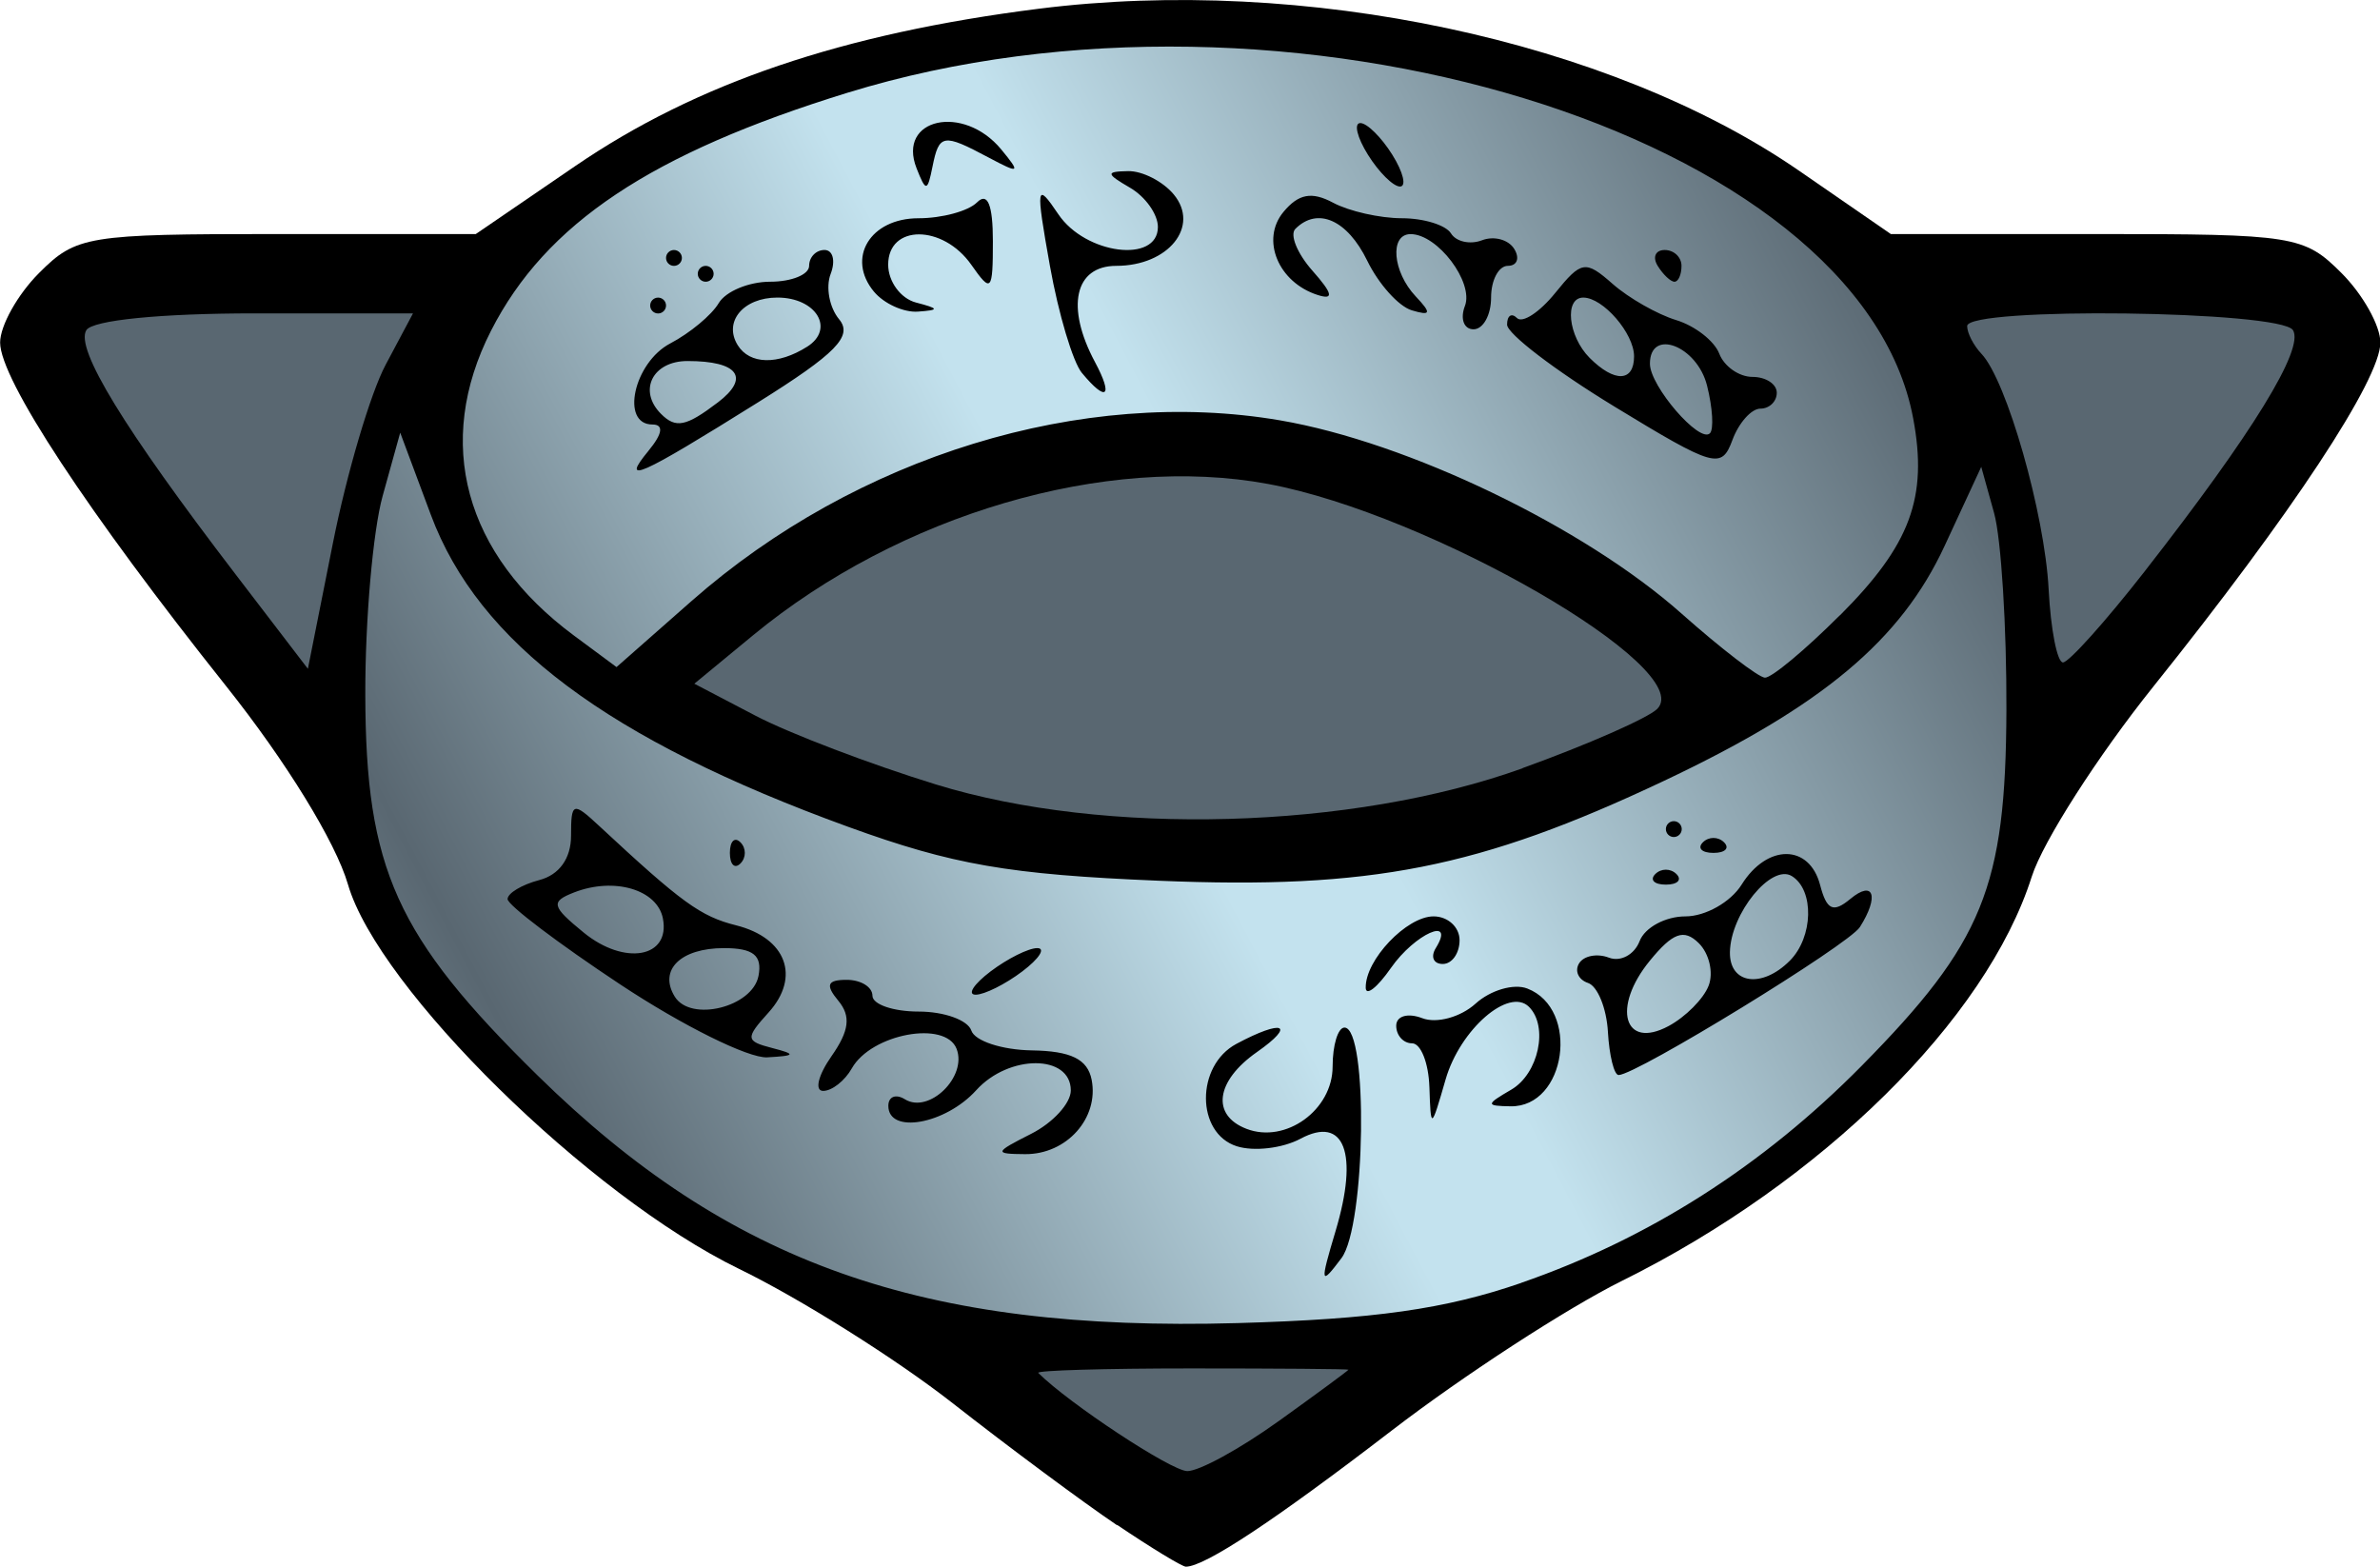 <?xml version="1.0" encoding="UTF-8"?>
<svg width="600" height="395" version="1.1" xmlns="http://www.w3.org/2000/svg">
	<defs>
		<linearGradient id="gradient-body" x1=".05" x2=".5" y1=".7" y2=".5" spreadMethod="reflect">
			<stop stop-color="#596771" offset="0"/>
			<stop stop-color="#c3e2ee" offset=".9"/>
		</linearGradient>
	</defs>
	<path id="outline" fill="black" d="m281.6 384.5c-8.557-5.771-27.19-19.6-41.41-30.74s-38.47-26.39-53.9-33.89c-37.79-18.39-90.94-70.65-98.57-96.91-3.095-10.66-15.58-30.98-30.69-49.96-34.97-43.93-57-77.42-57-86.64 0-4.249 4.418-12.14 9.818-17.54 9.38-9.38 12.06-9.818 59.96-9.818h50.14l25.04-17.12c30.61-20.94 67.41-33.43 116.9-39.68 66.82-8.44 143.9 7.969 191.5 40.73l23.29 16.07h51.89c49.76 0 52.29 0.403 61.71 9.818 5.4 5.4 9.818 13.29 9.818 17.54 0 9.311-22.37 43.21-57.17 86.64-14.1 17.6-27.93 39.2-30.72 48-11.44 36.02-52.89 76.91-103.3 101.9-13.87 6.882-39.97 23.85-58 37.7-29.53 22.69-47.17 34.36-51.95 34.36-0.938 0-8.706-4.722-17.26-10.49z"/>
	<path id="ring" fill="url(#gradient-body)" d="m383.5 323.4c32.13-11.11 60.94-29.48 85.85-54.73 30.61-31.03 36.3-45.02 36.47-89.66 0.077-20.9-1.32-43.25-3.103-49.66l-3.243-11.66-9.221 19.9c-11.05 23.84-30.83 40.4-70.86 59.31-46.49 21.96-73.81 27.35-127.3 25.13-37.8-1.566-51.9-4.014-78.27-13.59-60.51-21.98-93.16-46.38-105.2-78.64l-7.729-20.72-4.434 15.97c-2.439 8.785-4.405 31.27-4.369 49.97 0.085 44.05 7.774 61.07 43.39 96.06 48.33 47.47 97.06 64.72 176.5 62.47 34.48-0.978 52.4-3.518 71.55-10.14zm-46.81-13.03c5.884-19.64 2.248-29.23-8.828-23.3-4.516 2.417-11.74 3.273-16.06 1.903-10.32-3.275-10.39-20.31-0.112-25.81 11.79-6.309 15.18-4.936 5.153 2.086-10.38 7.272-11.54 15.9-2.6 19.33 9.89 3.795 21.71-4.752 21.71-15.7 0-5.423 1.35-9.845 3-9.828 6.012 0.064 5.348 49.97-0.772 58.13-5.324 7.097-5.465 6.453-1.491-6.81zm-76.74-24.53c5.5-2.783 10-7.706 10-10.94 0-9.126-15.6-9.164-23.84-0.058-7.785 8.603-22.16 11.16-22.16 3.94 0-2.33 1.879-3.075 4.175-1.656 6.074 3.754 15.75-5.66 13.04-12.7-2.795-7.284-21.51-3.806-26.42 4.908-1.759 3.125-5.011 5.682-7.227 5.682-2.215 0-1.277-3.927 2.085-8.727 4.508-6.436 4.964-10.11 1.737-14-3.316-3.995-2.803-5.273 2.114-5.273 3.569 0 6.49 1.8 6.49 4 0 2.2 5.25 4 11.67 4s12.38 2.154 13.26 4.787c0.877 2.633 7.744 4.883 15.26 5 9.861 0.154 14.05 2.215 15.07 7.406 1.886 9.661-6.296 18.82-16.75 18.75-7.911-0.055-7.806-0.415 1.49-5.118zm100.4-11.82c-0.198-6.05-2.161-11-4.361-11-2.2 0-4-1.993-4-4.428 0-2.466 2.915-3.309 6.578-1.904 3.618 1.388 9.658-0.262 13.42-3.668 3.764-3.406 9.626-5.125 13.03-3.82 13.37 5.132 9.841 29.95-4.226 29.7-6.278-0.112-6.262-0.435 0.199-4.199 6.881-4.008 9.433-15.91 4.474-20.87-5.045-5.045-17.38 5.686-21.02 18.28-3.667 12.69-3.736 12.72-4.09 1.908zm45.01-13.88c-0.347-5.981-2.609-11.53-5.025-12.34-2.416-0.805-3.425-3.032-2.24-4.948 1.184-1.916 4.563-2.559 7.509-1.428 2.946 1.13 6.432-0.748 7.746-4.175 1.315-3.426 6.514-6.23 11.55-6.23 5.04 0 11.41-3.6 14.16-8 6.445-10.32 17.08-10.28 19.79 0.084 1.661 6.352 3.295 7.104 7.626 3.51 5.899-4.895 7.33-0.646 2.395 7.112-2.827 4.445-56.41 37.3-60.82 37.29-1.135-2e-3 -2.348-4.896-2.695-10.88zm25.39-11.65c1.268-3.304 0.138-8.136-2.51-10.74-3.719-3.654-6.526-2.638-12.33 4.464-9.605 11.75-6.535 22.49 4.709 16.47 4.304-2.304 8.863-6.892 10.13-10.2zm20.44-6.269c5.949-5.949 6.246-17.83 0.534-21.36-5.157-3.187-15.43 9.428-15.61 19.16-0.146 8.049 8.03 9.243 15.07 2.2zm-294.8 5.974c-15.63-10.35-28.43-20.04-28.43-21.53 0-1.489 3.6-3.649 8-4.8 5.034-1.316 8-5.456 8-11.17 0-8.457 0.476-8.631 7-2.56 20.91 19.45 25.64 22.89 34.61 25.14 12.65 3.176 16.31 12.99 8.186 21.97-5.89 6.508-5.818 7.22 0.904 8.958 6.131 1.585 5.927 1.962-1.271 2.351-4.715 0.255-21.37-8.008-37-18.36zm34.83-2.174c0.984-5.164-1.303-7-8.723-7-10.93 0-16.53 5.525-12.39 12.23 4.021 6.506 19.61 2.645 21.11-5.229zm-24.1-14.46c-1.407-7.308-12.3-10.51-22.38-6.584-5.998 2.336-5.723 3.487 2.429 10.14 10.29 8.392 21.86 6.331 19.95-3.554zm82.61 13.33c4.27-3.23 9.565-5.873 11.76-5.873s0.506 2.643-3.765 5.873c-4.27 3.23-9.565 5.873-11.76 5.873s-0.506-2.643 3.765-5.873zm94.57 4.127c-0.145-7.001 10.31-18 17.1-18 3.607 0 6.559 2.7 6.559 6s-1.906 6-4.236 6-3.124-1.8-1.764-4c5.081-8.222-5.275-3.64-11.3 5-3.453 4.95-6.315 7.2-6.361 5zm73-28.67c1.467-1.467 3.867-1.467 5.333 0 1.467 1.467 0.267 2.667-2.667 2.667-2.933 0-4.133-1.2-2.667-2.667zm-233.3-5.333c0-2.933 1.2-4.133 2.667-2.667 1.467 1.467 1.467 3.867 0 5.333-1.467 1.467-2.667 0.267-2.667-2.667zm245.3-2.667c1.467-1.467 3.867-1.467 5.333 0 1.467 1.467 0.267 2.667-2.667 2.667-2.933 0-4.133-1.2-2.667-2.667zm-9.333-3.333c0-1.1 0.9-2 2-2 1.1 0 2 0.9 2 2s-0.9 2-2 2c-1.1 0-2-0.9-2-2zm43.9-53.9c17.75-17.75 22.19-29.72 18.44-49.68-13.45-71.71-158.5-116-268.6-82.07-49.57 15.28-76.14 33-89.91 59.99-14.4 28.23-6.743 56.39 20.9 76.87l10.73 7.946 18.9-16.64c41.52-36.55 98.64-54.08 148.4-45.56 32.24 5.523 76.63 26.89 101.2 48.72 9.9 8.788 19.35 16.05 21 16.15 1.65 0.094 10.15-6.984 18.9-15.73zm-300.4-41.45c3.569-4.323 3.919-6.65 1-6.65-8.126 0-4.68-15.62 4.51-20.44 4.95-2.599 10.44-7.162 12.2-10.14 1.759-2.979 7.609-5.416 13-5.416 5.391 0 9.801-1.8 9.801-4s1.744-4 3.874-4c2.131 0 2.83 2.723 1.552 6.051-1.277 3.328-0.315 8.469 2.137 11.42 3.524 4.246-0.764 8.639-20.45 20.95-30.12 18.83-34.78 20.9-27.62 12.23zm17.45-12.17c8.277-6.285 5.234-10.48-7.604-10.48-8.801 0-12.53 7.466-6.667 13.33 3.718 3.718 6.293 3.202 14.27-2.856zm22.57-14.09c7.073-4.48 2.277-12.39-7.512-12.39-8.586 0-13.66 6.084-10 12 3.024 4.894 10.15 5.051 17.51 0.386zm203.4 15.02c-14.82-9.026-26.95-18.29-26.95-20.58 0-2.29 1.123-3.04 2.497-1.667 1.373 1.373 5.701-1.461 9.618-6.299 6.624-8.181 7.638-8.342 14.5-2.303 4.06 3.571 11.27 7.674 16.01 9.118 4.747 1.444 9.64 5.257 10.87 8.473 1.234 3.216 5 5.848 8.37 5.848 3.369 0 6.126 1.8 6.126 4 0 2.2-1.858 4-4.129 4-2.271 0-5.445 3.559-7.055 7.909-2.754 7.446-4.504 6.948-29.87-8.503zm23.46-5.219c-2.523-10.05-14.4-14.59-14.4-5.501 0 5.631 12.51 20.13 15.12 17.53 1.011-1.011 0.688-6.422-0.718-12.02zm-18.4-7.386c0-5.764-7.815-14.8-12.8-14.8-4.854 0-3.825 9.775 1.6 15.2 6.281 6.281 11.2 6.106 11.2-0.4zm-139.2 4.2c-2.275-2.75-5.903-14.9-8.064-27-3.62-20.27-3.453-21.29 2.134-13 6.814 10.12 25.09 12.45 25.09 3.199 0-3.191-3.15-7.636-7-9.878-6.139-3.575-6.199-4.092-0.49-4.199 3.581-0.067 8.751 2.578 11.49 5.878 6.671 8.038-1.349 18-14.49 18-10.51 0-12.8 10.37-5.369 24.26 4.687 8.758 2.907 10.24-3.297 2.737zm96.56-16.88c2.29-5.968-6.888-18.12-13.69-18.12-5.348 0-4.571 9.492 1.286 15.7 4.035 4.277 3.842 4.954-1 3.505-3.3-0.987-8.348-6.612-11.22-12.5-5.025-10.31-12.52-13.63-18.12-8.029-1.471 1.471 0.478 6.234 4.333 10.58 5.09 5.744 5.444 7.41 1.294 6.087-9.955-3.175-14.41-13.97-8.634-20.93 3.809-4.59 7.133-5.211 12.51-2.335 4.024 2.154 11.83 3.916 17.34 3.916 5.515 0 11.09 1.721 12.39 3.825 1.3 2.104 4.824 2.881 7.831 1.727 3.007-1.154 6.656-0.175 8.108 2.175 1.452 2.35 0.734 4.273-1.595 4.273-2.33 0-4.236 3.6-4.236 8 0 4.4-1.993 8-4.428 8-2.435 0-3.412-2.648-2.17-5.884zm-205.4-0.116c0-1.1 0.9-2 2-2s2 0.9 2 2c0 1.1-0.9 2-2 2s-2-0.9-2-2zm56.42-3.493c-7.029-8.469-0.95-18.51 11.21-18.51 5.925 0 12.57-1.8 14.77-4 2.667-2.667 4 0.583 4 9.748 0 12.72-0.407 13.17-5.427 6-7.163-10.23-20.97-10.25-20.97-0.041 0 4.239 3.15 8.53 7 9.536 5.906 1.543 5.982 1.902 0.49 2.293-3.581 0.255-8.562-2.008-11.07-5.029zm-44.42-4.507c0-1.1 0.9-2 2-2 1.1 0 2 0.9 2 2 0 1.1-0.9 2-2 2-1.1 0-2-0.9-2-2zm242-2c-1.36-2.2-0.566-4 1.764-4s4.236 1.8 4.236 4-0.794 4-1.764 4c-0.97 0-2.876-1.8-4.236-4zm-250-2c0-1.1 0.9-2 2-2s2 0.9 2 2c0 1.1-0.9 2-2 2s-2-0.9-2-2zm63.16-22.61c-4.964-12.59 11.81-16.31 21.35-4.736 4.963 6.016 4.651 6.208-3.247 2-11.44-6.093-12.42-5.93-14.09 2.345-1.28 6.349-1.654 6.385-4.018 0.391zm113.8-3.391c-2.748-4.4-3.614-8-1.924-8 1.689 0 5.32 3.6 8.068 8 2.748 4.4 3.614 8 1.924 8s-5.32-3.6-8.068-8z"/>
	<path id="triangle" fill="#596771" d="m322.3 358.3c9.71-6.973 17.65-12.82 17.65-13-3e-3 -0.177-17.85-0.322-39.67-0.322s-39.15 0.51-38.53 1.135c7.747 7.721 33.45 24.67 37.55 24.75 2.94 0.061 13.29-5.594 23-12.57zm-225.1-266.3 6.918-13h-39.87c-23.71 0-40.93 1.714-42.48 4.231-2.859 4.627 9.427 24.73 37.63 61.57l18.22 23.8 6.332-31.8c3.482-17.49 9.445-37.65 13.25-44.8zm443.5 52c27.19-34.81 40.26-56.07 37.36-60.77-3.052-4.938-82.14-5.93-82.14-1.031 0 1.76 1.624 4.91 3.609 7 6.364 6.702 15.94 40.27 16.93 59.32 0.526 10.16 2.154 18.48 3.619 18.48 1.464 0 10.75-10.35 20.63-23zm-156.9 49.65c16.42-5.919 31.72-12.65 34-14.95 10.05-10.17-57.32-49.11-98.09-56.69-40.95-7.616-92.9 7.643-129.9 38.17l-14.77 12.18 15.47 8.091c8.506 4.45 28.97 12.24 45.47 17.32 42.62 13.11 104.9 11.38 147.9-4.107z"/>
</svg>
